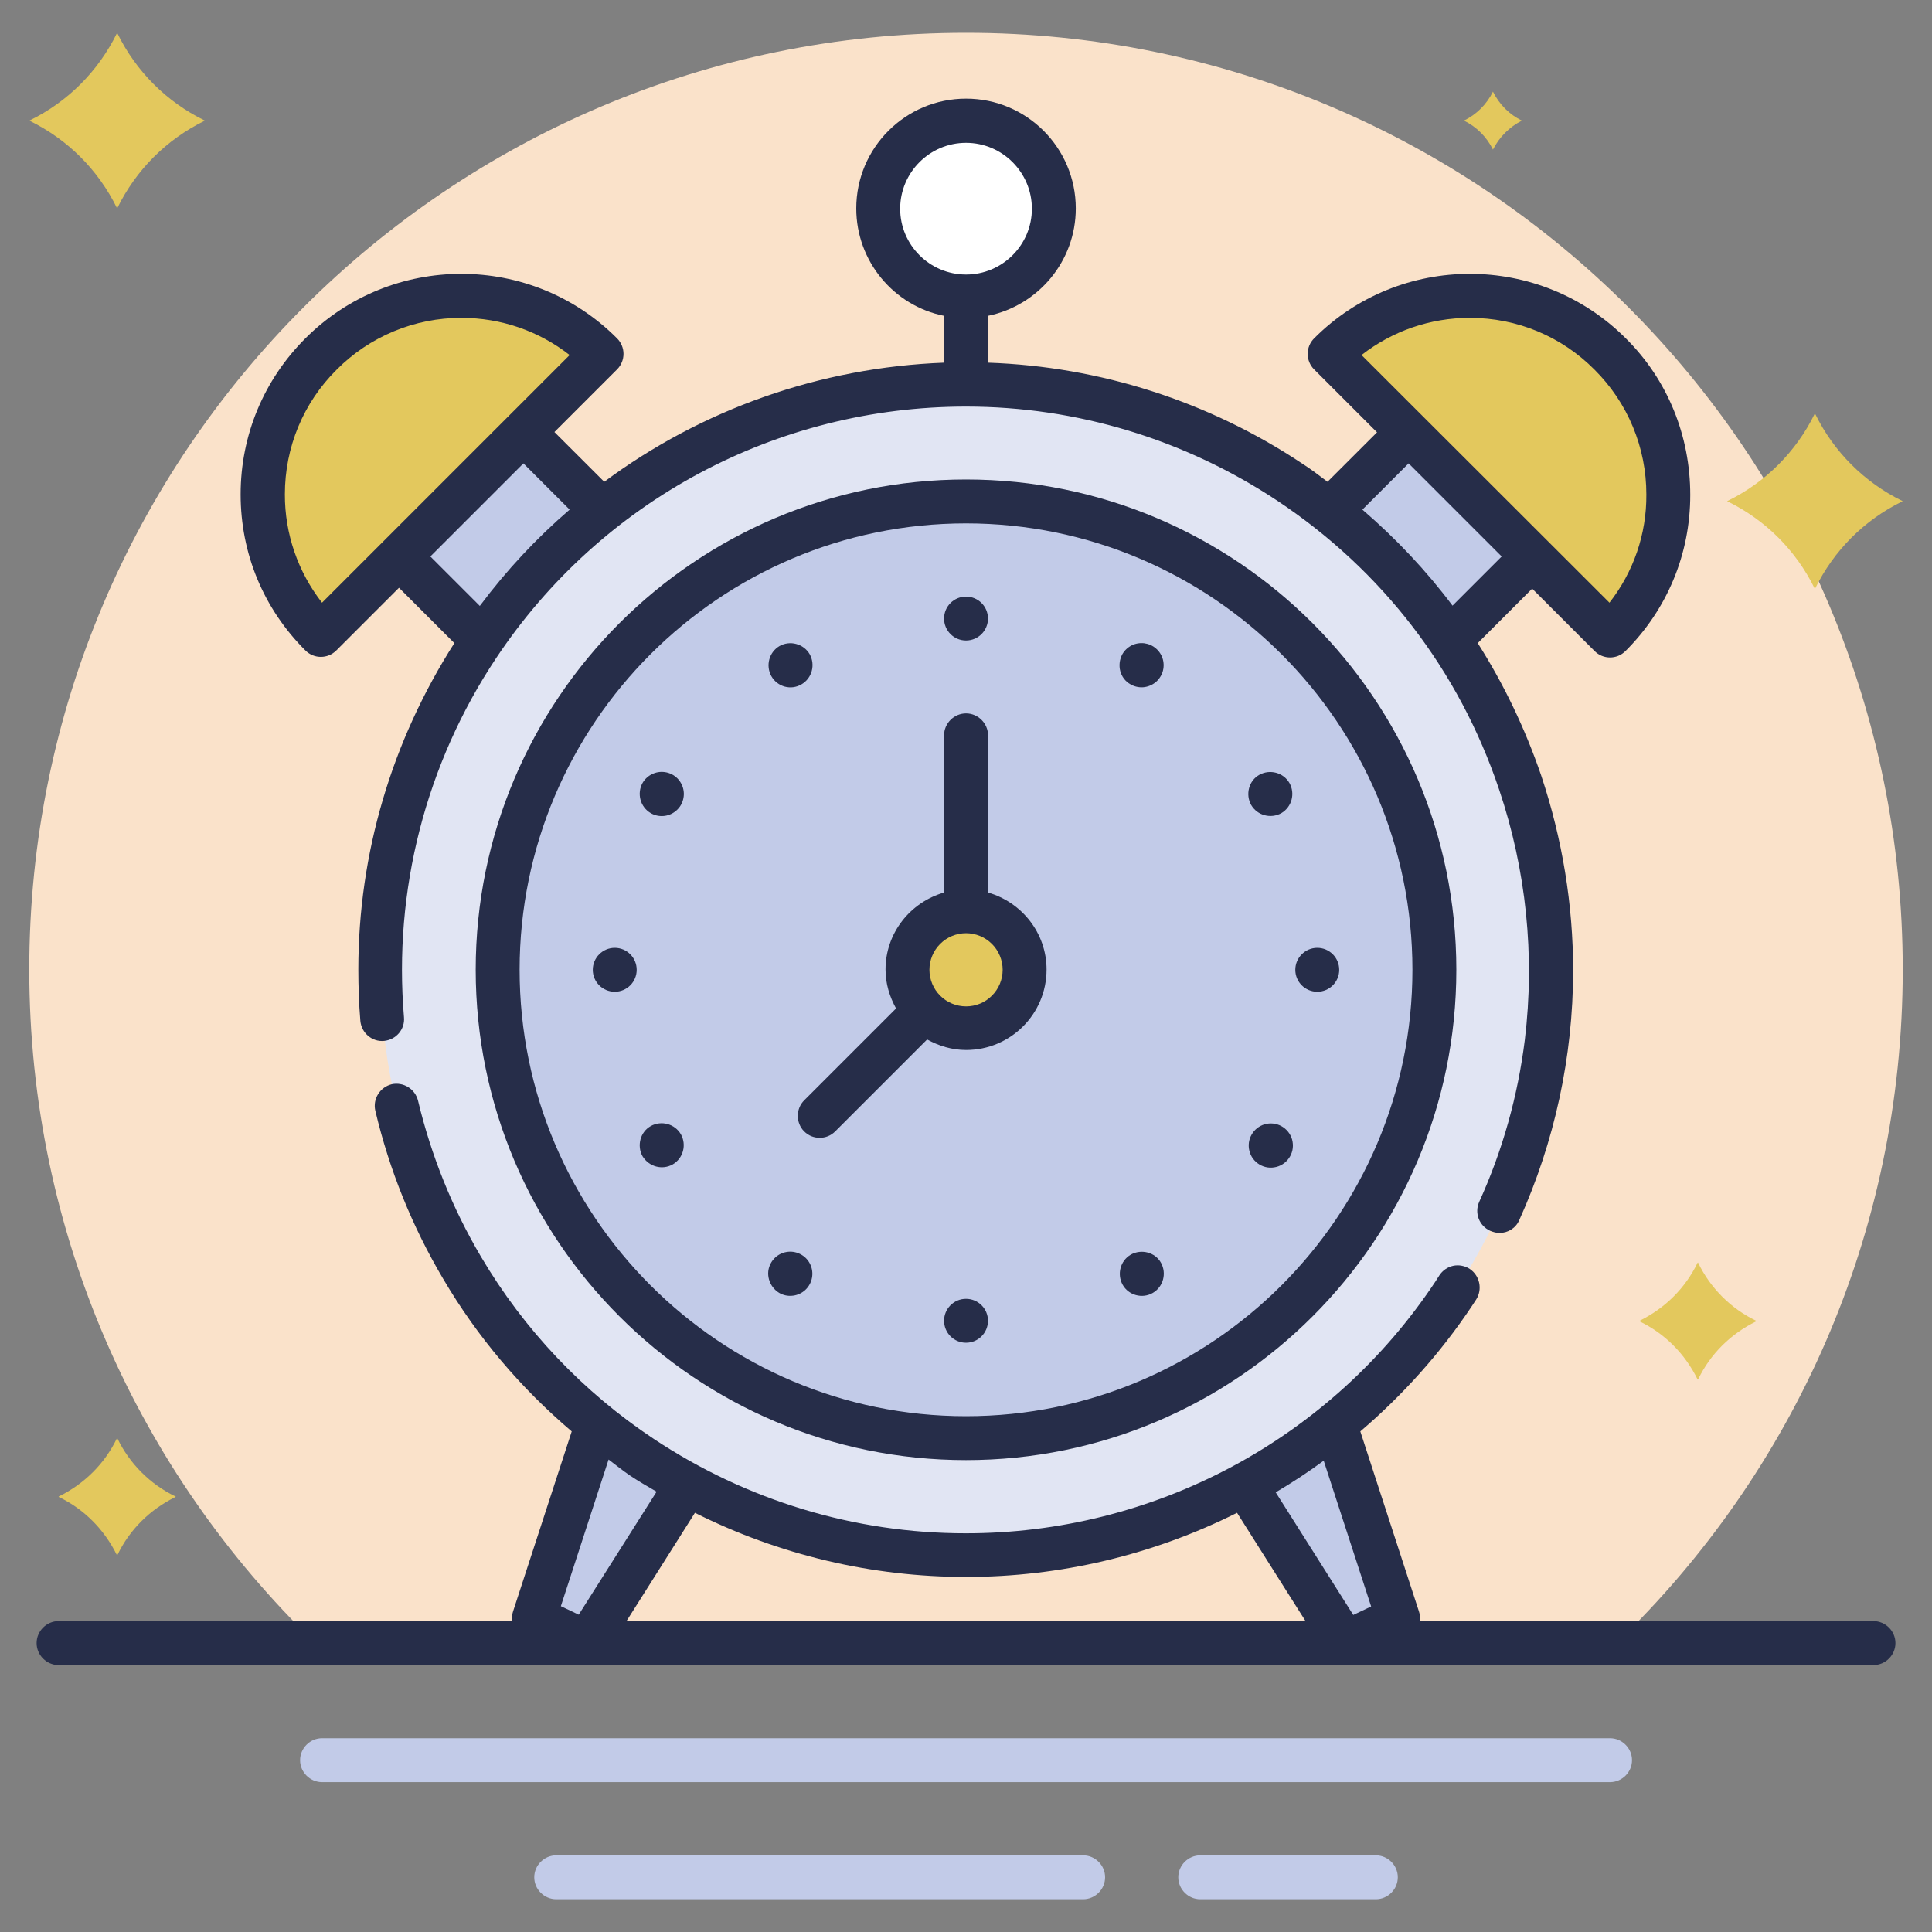 <svg width="40" height="40" viewBox="0 0 40 40" fill="none" xmlns="http://www.w3.org/2000/svg">
<rect x="0" y="0" width="40" height="40" fill="#808080" stroke="none"/>
<path d="M39.394 20.073C39.394 9.364 30.709 0.679 20 0.679C9.291 0.679 0.606 9.364 0.606 20.073C0.606 25.545 2.879 30.485 6.522 34.012H33.473C37.122 30.491 39.394 25.551 39.394 20.073Z" fill="#FAE2CA"/>
<path d="M38.788 34.473H1.212C0.964 34.473 0.758 34.267 0.758 34.018C0.758 33.77 0.964 33.563 1.212 33.563H38.788C39.037 33.563 39.243 33.77 39.243 34.018C39.243 34.267 39.037 34.473 38.788 34.473Z" fill="#262D49"/>
<path d="M33.334 36.897H6.667C6.419 36.897 6.213 36.691 6.213 36.443C6.213 36.194 6.419 35.988 6.667 35.988H33.334C33.583 35.988 33.789 36.194 33.789 36.443C33.789 36.691 33.583 36.897 33.334 36.897ZM28.486 39.322H24.849C24.601 39.322 24.395 39.116 24.395 38.867C24.395 38.619 24.601 38.413 24.849 38.413H28.486C28.734 38.413 28.94 38.619 28.94 38.867C28.94 39.116 28.734 39.322 28.486 39.322ZM22.425 39.322H11.516C11.267 39.322 11.061 39.116 11.061 38.867C11.061 38.619 11.267 38.413 11.516 38.413H22.425C22.674 38.413 22.88 38.619 22.88 38.867C22.88 39.116 22.674 39.322 22.425 39.322Z" fill="#C2CBE8"/>
<path d="M3.631 30.982C3.107 30.728 2.684 30.305 2.431 29.782C2.431 29.782 2.431 29.776 2.425 29.776C2.425 29.776 2.425 29.782 2.419 29.782C2.164 30.309 1.746 30.721 1.219 30.982C1.219 30.982 1.213 30.982 1.213 30.988C1.213 30.988 1.219 30.988 1.219 30.994C1.746 31.248 2.158 31.667 2.419 32.194C2.419 32.194 2.419 32.2 2.425 32.2C2.425 32.2 2.425 32.194 2.431 32.194C2.685 31.667 3.103 31.255 3.631 30.994C3.631 30.994 3.637 30.994 3.637 30.988C3.637 30.982 3.631 30.982 3.631 30.982ZM4.231 2.491C3.447 2.108 2.814 1.474 2.431 0.691C2.431 0.691 2.425 0.685 2.425 0.679C2.425 0.685 2.419 0.685 2.419 0.691C2.035 1.474 1.402 2.108 0.619 2.491C0.613 2.497 0.613 2.497 0.606 2.497C0.613 2.497 0.613 2.503 0.619 2.503C1.406 2.891 2.031 3.515 2.419 4.303C2.419 4.309 2.425 4.315 2.425 4.315C2.425 4.315 2.431 4.309 2.431 4.303C2.819 3.515 3.443 2.891 4.231 2.503C4.237 2.503 4.237 2.497 4.243 2.497C4.237 2.497 4.237 2.497 4.231 2.491ZM36.358 27.345C35.834 27.092 35.412 26.669 35.158 26.145C35.158 26.145 35.158 26.139 35.152 26.139C35.152 26.139 35.152 26.145 35.146 26.145C34.891 26.673 34.473 27.085 33.946 27.345C33.946 27.345 33.94 27.345 33.94 27.351C33.94 27.351 33.946 27.351 33.946 27.358C34.473 27.612 34.885 28.03 35.146 28.558C35.146 28.558 35.146 28.564 35.152 28.564C35.152 28.564 35.152 28.558 35.158 28.558C35.413 28.03 35.831 27.618 36.358 27.358C36.358 27.358 36.364 27.358 36.364 27.351C36.364 27.345 36.358 27.345 36.358 27.345ZM31.509 2.497C31.249 2.37 31.043 2.164 30.91 1.897C30.782 2.158 30.57 2.37 30.309 2.497C30.57 2.624 30.782 2.836 30.91 3.097C31.043 2.836 31.249 2.63 31.509 2.497C31.515 2.503 31.515 2.503 31.509 2.497C31.515 2.497 31.515 2.497 31.509 2.497ZM39.382 10.37C38.599 9.986 37.965 9.353 37.582 8.57C37.582 8.564 37.576 8.564 37.576 8.557C37.576 8.564 37.57 8.564 37.57 8.57C37.187 9.353 36.553 9.986 35.77 10.37C35.764 10.37 35.764 10.376 35.758 10.376C35.764 10.376 35.764 10.382 35.77 10.382C36.558 10.77 37.182 11.394 37.57 12.182C37.57 12.188 37.576 12.188 37.576 12.194C37.576 12.188 37.582 12.188 37.582 12.182C37.97 11.394 38.594 10.77 39.382 10.382C39.388 10.382 39.388 10.376 39.394 10.376C39.388 10.376 39.388 10.376 39.382 10.37Z" fill="#E3C85D"/>
<path d="M20 32.194C26.695 32.194 32.121 26.767 32.121 20.072C32.121 13.378 26.695 7.951 20 7.951C13.306 7.951 7.879 13.378 7.879 20.072C7.879 26.767 13.306 32.194 20 32.194Z" fill="#E1E5F3"/>
<path d="M20.001 29.776C25.356 29.776 29.698 25.434 29.698 20.079C29.698 14.723 25.356 10.382 20.001 10.382C14.645 10.382 10.304 14.723 10.304 20.079C10.304 25.434 14.645 29.776 20.001 29.776Z" fill="#C2CBE8"/>
<path d="M20 21.291C20.67 21.291 21.212 20.748 21.212 20.078C21.212 19.409 20.67 18.866 20 18.866C19.331 18.866 18.788 19.409 18.788 20.078C18.788 20.748 19.331 21.291 20 21.291Z" fill="#E3C85D"/>
<path d="M12.364 29.485L11.055 33.503L12.152 34.018L14.224 30.739C13.564 30.375 12.94 29.951 12.364 29.485ZM25.776 30.733L27.849 34.012L28.946 33.497L27.637 29.479C27.061 29.951 26.436 30.375 25.776 30.733Z" fill="#C2CBE8"/>
<path d="M20.001 6.133C21.005 6.133 21.819 5.319 21.819 4.315C21.819 3.311 21.005 2.497 20.001 2.497C18.997 2.497 18.183 3.311 18.183 4.315C18.183 5.319 18.997 6.133 20.001 6.133Z" fill="white"/>
<path d="M6.649 7.328C6.267 7.709 5.964 8.162 5.757 8.661C5.551 9.159 5.444 9.694 5.444 10.234C5.444 10.773 5.551 11.308 5.757 11.806C5.964 12.305 6.267 12.758 6.649 13.14L12.461 7.328C12.079 6.946 11.627 6.643 11.128 6.436C10.629 6.229 10.095 6.123 9.555 6.123C9.015 6.123 8.481 6.229 7.982 6.436C7.483 6.643 7.03 6.946 6.649 7.328ZM33.34 7.328C32.958 6.946 32.505 6.643 32.007 6.436C31.508 6.229 30.974 6.123 30.434 6.123C29.894 6.123 29.359 6.229 28.861 6.436C28.362 6.643 27.909 6.946 27.528 7.328L33.34 13.14C33.722 12.758 34.025 12.305 34.231 11.806C34.438 11.308 34.544 10.773 34.544 10.234C34.544 9.694 34.438 9.159 34.231 8.661C34.025 8.162 33.722 7.709 33.34 7.328Z" fill="#E3C85D"/>
<path d="M10.836 8.951L8.267 11.521L9.988 13.242C10.679 12.236 11.515 11.339 12.473 10.582L10.836 8.951ZM29.157 8.957L27.527 10.588C28.479 11.345 29.321 12.236 30.012 13.248L31.727 11.533L29.157 8.957Z" fill="#C2CBE8"/>
<path d="M30.43 26.272C30.381 26.239 30.324 26.217 30.265 26.206C30.207 26.194 30.146 26.195 30.087 26.207C30.029 26.22 29.973 26.244 29.924 26.278C29.875 26.312 29.833 26.355 29.8 26.406L29.715 26.539C28.65 28.143 27.204 29.457 25.507 30.366C23.809 31.274 21.913 31.748 19.988 31.745C17.691 31.745 15.461 31.066 13.54 29.794C12.075 28.823 10.85 27.532 9.958 26.018C9.364 25.012 8.927 23.927 8.655 22.788C8.626 22.671 8.553 22.57 8.451 22.507C8.349 22.444 8.227 22.422 8.109 22.448C7.867 22.509 7.715 22.751 7.77 22.994C8.061 24.224 8.534 25.394 9.176 26.478C9.885 27.684 10.782 28.739 11.837 29.636L10.624 33.357C10.552 33.575 10.655 33.812 10.861 33.909L11.958 34.424C12.058 34.47 12.172 34.479 12.278 34.448C12.384 34.416 12.475 34.348 12.534 34.254L14.388 31.321C16.13 32.194 18.052 32.649 20 32.649C21.949 32.649 23.87 32.194 25.612 31.321L27.467 34.254C27.526 34.348 27.617 34.416 27.723 34.448C27.829 34.479 27.942 34.47 28.043 34.424L29.14 33.909C29.346 33.812 29.449 33.575 29.376 33.357L28.164 29.636C29.037 28.89 29.818 28.024 30.473 27.042L30.564 26.903C30.697 26.691 30.637 26.412 30.43 26.272ZM11.982 33.43L11.612 33.254L12.6 30.218C12.746 30.327 12.885 30.442 13.037 30.545C13.218 30.666 13.406 30.775 13.594 30.884L11.982 33.43ZM28.388 33.26L28.018 33.436L26.412 30.897C26.752 30.697 27.085 30.478 27.406 30.242L28.388 33.26Z" fill="#262D49"/>
<path d="M20 30.23C25.6 30.23 30.152 25.678 30.152 20.078C30.152 14.478 25.6 9.927 20 9.927C14.4 9.927 9.849 14.478 9.849 20.078C9.849 25.678 14.4 30.23 20 30.23ZM20 10.836C25.097 10.836 29.243 14.981 29.243 20.078C29.243 25.175 25.097 29.321 20 29.321C14.903 29.321 10.758 25.175 10.758 20.078C10.758 14.981 14.903 10.836 20 10.836Z" fill="#262D49"/>
<path d="M16.649 22.782C16.474 22.957 16.474 23.248 16.649 23.424C16.74 23.515 16.855 23.557 16.971 23.557C17.086 23.557 17.201 23.515 17.292 23.424L19.195 21.521C19.437 21.654 19.71 21.739 20.001 21.739C20.922 21.739 21.668 20.994 21.668 20.073C21.668 19.315 21.152 18.679 20.456 18.479V15.224C20.456 14.976 20.249 14.77 20.001 14.77C19.752 14.77 19.546 14.976 19.546 15.224V18.479C18.849 18.679 18.334 19.315 18.334 20.073C18.334 20.369 18.419 20.636 18.552 20.879L16.649 22.782ZM20.001 19.321C20.1 19.321 20.199 19.341 20.291 19.379C20.383 19.417 20.466 19.473 20.537 19.543C20.607 19.613 20.663 19.697 20.701 19.789C20.739 19.881 20.759 19.979 20.759 20.079C20.759 20.178 20.739 20.277 20.701 20.369C20.663 20.46 20.607 20.544 20.537 20.614C20.466 20.685 20.383 20.741 20.291 20.779C20.199 20.817 20.1 20.836 20.001 20.836C19.8 20.836 19.607 20.756 19.465 20.614C19.323 20.472 19.243 20.279 19.243 20.079C19.243 19.878 19.323 19.685 19.465 19.543C19.607 19.401 19.8 19.321 20.001 19.321Z" fill="#262D49"/>
<path d="M33.661 7.006C31.879 5.224 28.982 5.224 27.207 7.006C27.122 7.091 27.074 7.206 27.074 7.327C27.074 7.447 27.122 7.563 27.207 7.648L28.51 8.951L27.485 9.975C27.316 9.848 27.146 9.715 26.964 9.6C25.031 8.312 22.777 7.588 20.455 7.509V6.539C21.491 6.327 22.273 5.412 22.273 4.315C22.273 3.06 21.255 2.042 20.001 2.042C18.746 2.042 17.728 3.06 17.728 4.315C17.728 5.412 18.51 6.333 19.546 6.539V7.509C16.97 7.606 14.528 8.478 12.51 9.975L11.479 8.945L12.776 7.648C12.861 7.563 12.909 7.447 12.909 7.327C12.909 7.206 12.861 7.091 12.776 7.006C11.001 5.224 8.104 5.224 6.322 7.006C5.461 7.866 4.982 9.012 4.982 10.236C4.982 11.46 5.455 12.6 6.322 13.466C6.413 13.557 6.528 13.6 6.643 13.6C6.758 13.6 6.873 13.557 6.964 13.466L8.261 12.169L9.407 13.315C8.11 15.345 7.419 17.672 7.419 20.072C7.419 20.424 7.431 20.781 7.461 21.139C7.485 21.387 7.704 21.575 7.952 21.551C8.201 21.527 8.388 21.309 8.364 21.06C8.142 18.437 8.815 15.816 10.273 13.624C12.443 10.363 16.079 8.418 20.001 8.418C22.298 8.418 24.528 9.097 26.449 10.369C28.619 11.812 30.207 13.878 31.037 16.345C31.599 18.011 31.781 19.781 31.57 21.527C31.425 22.691 31.11 23.818 30.625 24.884C30.522 25.115 30.625 25.381 30.855 25.484C30.916 25.509 30.982 25.527 31.043 25.527C31.219 25.527 31.382 25.43 31.455 25.26C32.187 23.639 32.567 21.881 32.57 20.103C32.57 18.727 32.346 17.369 31.91 16.06C31.576 15.084 31.134 14.163 30.595 13.315L31.722 12.187L33.013 13.478C33.104 13.569 33.219 13.612 33.334 13.612C33.449 13.612 33.564 13.569 33.655 13.478C34.516 12.618 34.995 11.472 34.995 10.248C34.995 9.024 34.528 7.866 33.661 7.006ZM6.667 12.478C6.167 11.838 5.896 11.049 5.898 10.236C5.898 9.26 6.279 8.339 6.97 7.654C7.308 7.313 7.71 7.043 8.154 6.859C8.597 6.675 9.072 6.58 9.552 6.581C10.376 6.581 11.158 6.854 11.794 7.351L6.667 12.478ZM9.934 12.545L8.91 11.521L10.837 9.594L11.794 10.551C11.11 11.139 10.486 11.806 9.934 12.545ZM20.001 5.684C19.249 5.684 18.637 5.072 18.637 4.321C18.637 3.569 19.249 2.957 20.001 2.957C20.752 2.957 21.364 3.569 21.364 4.321C21.364 5.072 20.752 5.684 20.001 5.684ZM30.073 12.539C29.528 11.812 28.904 11.151 28.207 10.551L29.164 9.594L31.091 11.521L30.073 12.539ZM33.322 12.478L28.189 7.351C28.829 6.851 29.618 6.58 30.431 6.581C31.407 6.581 32.328 6.963 33.013 7.654C33.353 7.992 33.624 8.394 33.808 8.838C33.992 9.281 34.086 9.756 34.086 10.236C34.092 11.06 33.819 11.842 33.322 12.478Z" fill="#262D49"/>
<path d="M20 13.261C20.252 13.261 20.455 13.057 20.455 12.806C20.455 12.555 20.252 12.352 20 12.352C19.749 12.352 19.546 12.555 19.546 12.806C19.546 13.057 19.749 13.261 20 13.261Z" fill="#262D49"/>
<path d="M20 27.8C20.252 27.8 20.455 27.596 20.455 27.345C20.455 27.094 20.252 26.891 20 26.891C19.749 26.891 19.546 27.094 19.546 27.345C19.546 27.596 19.749 27.8 20 27.8Z" fill="#262D49"/>
<path d="M16.594 14.169C16.813 14.041 16.885 13.763 16.764 13.545C16.703 13.44 16.603 13.364 16.486 13.333C16.37 13.301 16.245 13.316 16.14 13.375C15.922 13.502 15.849 13.781 15.97 13.999C16.097 14.223 16.376 14.296 16.594 14.169ZM23.867 26.769C24.085 26.642 24.158 26.363 24.037 26.145C23.916 25.926 23.631 25.854 23.413 25.975C23.194 26.102 23.122 26.381 23.243 26.599C23.364 26.817 23.649 26.896 23.867 26.769ZM13.473 16.835C13.552 16.881 13.642 16.901 13.732 16.895C13.822 16.889 13.909 16.856 13.98 16.8C14.052 16.745 14.106 16.67 14.134 16.584C14.163 16.498 14.166 16.406 14.142 16.318C14.118 16.231 14.069 16.153 14.001 16.093C13.933 16.034 13.848 15.996 13.759 15.985C13.669 15.973 13.578 15.989 13.497 16.029C13.416 16.069 13.348 16.133 13.303 16.211C13.182 16.429 13.255 16.708 13.473 16.835ZM26.073 24.108C26.125 24.14 26.183 24.161 26.244 24.17C26.304 24.179 26.366 24.175 26.425 24.16C26.484 24.145 26.54 24.118 26.588 24.081C26.637 24.044 26.677 23.997 26.708 23.944C26.738 23.891 26.758 23.833 26.765 23.772C26.772 23.712 26.767 23.65 26.751 23.591C26.734 23.533 26.706 23.478 26.667 23.43C26.629 23.383 26.581 23.343 26.528 23.314C26.423 23.258 26.3 23.244 26.185 23.277C26.07 23.31 25.973 23.386 25.914 23.49C25.854 23.593 25.838 23.716 25.868 23.831C25.897 23.947 25.971 24.046 26.073 24.108Z" fill="#262D49"/>
<path d="M12.728 20.533C12.979 20.533 13.182 20.33 13.182 20.079C13.182 19.828 12.979 19.624 12.728 19.624C12.477 19.624 12.273 19.828 12.273 20.079C12.273 20.33 12.477 20.533 12.728 20.533Z" fill="#262D49"/>
<path d="M27.273 20.533C27.524 20.533 27.727 20.33 27.727 20.079C27.727 19.828 27.524 19.624 27.273 19.624C27.022 19.624 26.818 19.828 26.818 20.079C26.818 20.33 27.022 20.533 27.273 20.533Z" fill="#262D49"/>
<path d="M13.928 24.108C14.146 23.981 14.219 23.702 14.097 23.484C13.97 23.266 13.691 23.193 13.473 23.314C13.255 23.436 13.182 23.721 13.303 23.939C13.437 24.157 13.71 24.23 13.928 24.108ZM26.528 16.836C26.746 16.708 26.819 16.43 26.697 16.212C26.57 15.993 26.291 15.921 26.073 16.042C25.855 16.163 25.782 16.448 25.904 16.666C26.031 16.884 26.31 16.957 26.528 16.836ZM16.134 26.769C16.212 26.814 16.302 26.835 16.393 26.828C16.483 26.822 16.57 26.789 16.641 26.734C16.713 26.679 16.766 26.603 16.795 26.518C16.824 26.432 16.827 26.339 16.803 26.252C16.779 26.165 16.73 26.086 16.662 26.027C16.593 25.968 16.509 25.93 16.419 25.918C16.329 25.907 16.238 25.922 16.157 25.962C16.076 26.003 16.009 26.066 15.964 26.145C15.837 26.363 15.922 26.642 16.134 26.769ZM23.407 14.169C23.485 14.214 23.575 14.235 23.666 14.229C23.756 14.222 23.842 14.189 23.914 14.134C23.985 14.079 24.039 14.003 24.068 13.918C24.097 13.832 24.099 13.739 24.076 13.652C24.052 13.565 24.003 13.486 23.934 13.427C23.866 13.367 23.782 13.33 23.692 13.318C23.602 13.307 23.511 13.322 23.43 13.362C23.349 13.403 23.282 13.466 23.237 13.545C23.116 13.769 23.188 14.048 23.407 14.169Z" fill="#262D49"/>
</svg>
